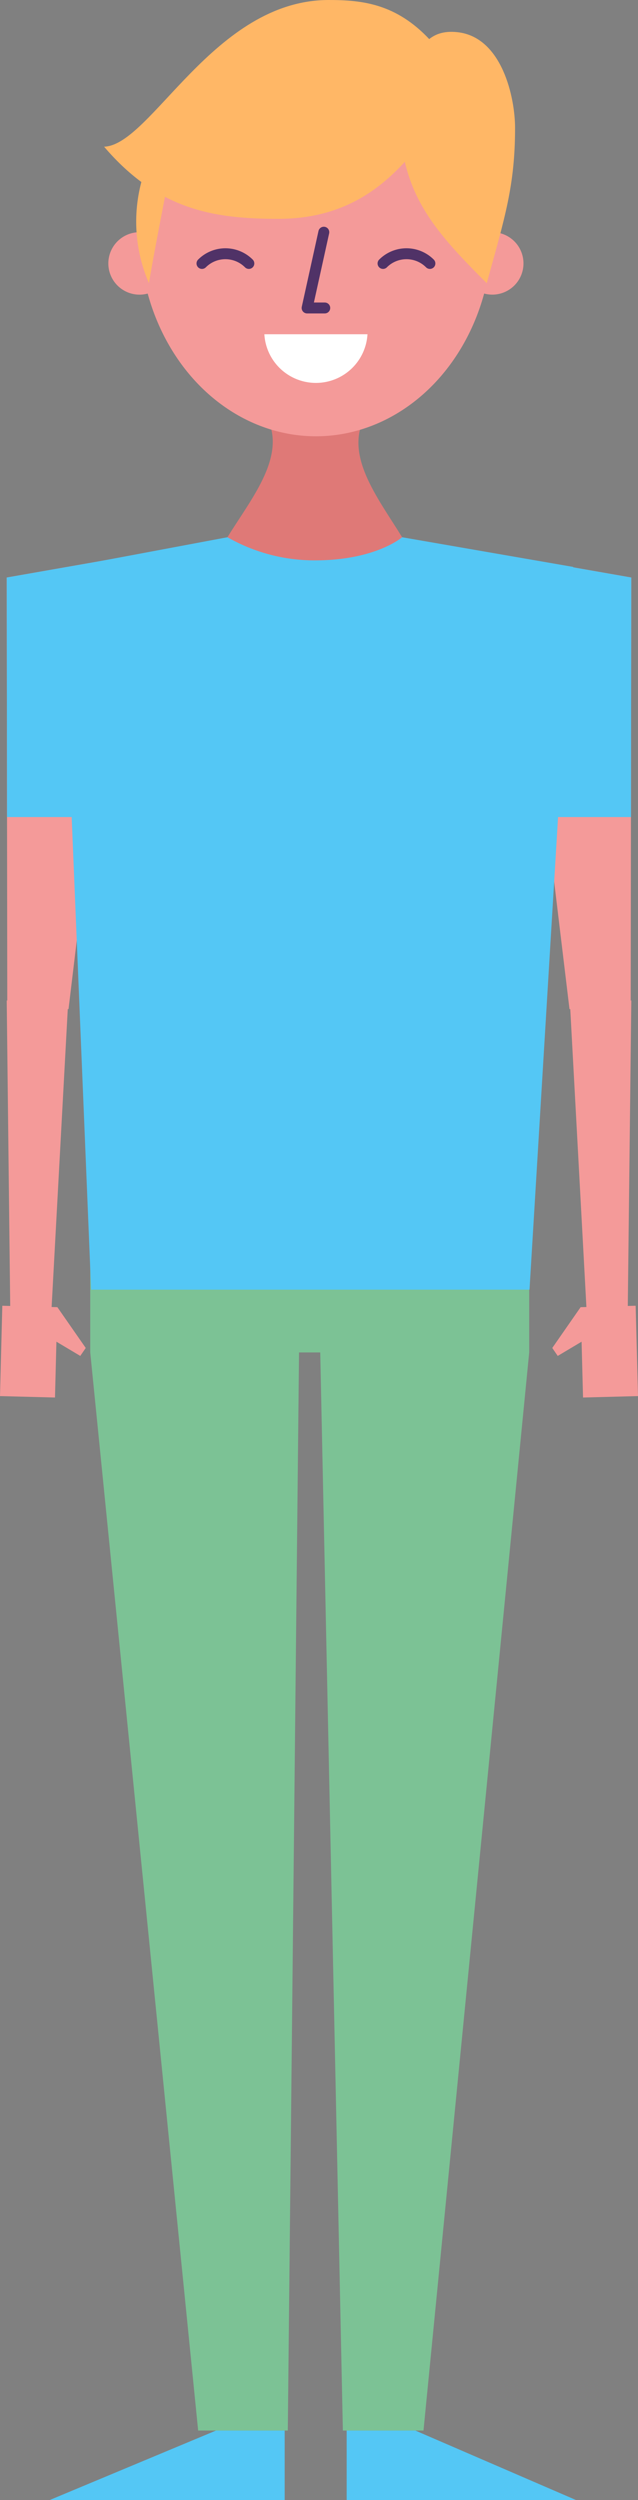 <svg id="Group_38" data-name="Group 38" xmlns="http://www.w3.org/2000/svg" width="46.753" height="183.019" viewBox="0 0 46.753 183.019">
  <rect x="0" y="0" width="46.753" height="183.019" fill="#808080" stroke="none"/>
  <g id="Group_24" data-name="Group 24" transform="translate(3.629 177.926)">
    <path id="Path_38" data-name="Path 38" d="M5.032,0H0V5.093H16.82Z" transform="translate(21.775 0)" fill="#54c7f5"/>
    <path id="Path_39" data-name="Path 39" d="M12.2,0h5.032V5.093H0Z" fill="#54c7f5"/>
  </g>
  <path id="Path_40" data-name="Path 40" d="M12.8,10.613c-2.281,2.381-9.756,2.307-12.8,0C1.792,7.7,4.529,4.488,2.735,1.574q3.736-3.149,7.465,0C8.409,4.488,11.01,7.7,12.8,10.613Z" transform="translate(16.668 28.715)" fill="#df7977"/>
  <g id="Group_25" data-name="Group 25" transform="translate(10.225 2.058)">
    <ellipse id="Ellipse_3" data-name="Ellipse 3" cx="12.926" cy="14.94" rx="12.926" ry="14.94" transform="translate(0 0)" fill="#f49a99"/>
  </g>
  <g id="Group_26" data-name="Group 26" transform="translate(19.373 24.468)">
    <path id="Path_41" data-name="Path 41" d="M0,0A3.783,3.783,0,0,0,3.778,3.563,3.785,3.785,0,0,0,7.556,0Z" fill="#fff"/>
  </g>
  <g id="Group_27" data-name="Group 27" transform="translate(7.939 16.998)">
    <path id="Path_42" data-name="Path 42" d="M4.57,2.288A2.285,2.285,0,1,1,2.286,0,2.284,2.284,0,0,1,4.57,2.288Z" transform="translate(25.852 0)" fill="#f49a99"/>
    <path id="Path_43" data-name="Path 43" d="M4.572,2.288A2.286,2.286,0,1,1,2.286,0,2.284,2.284,0,0,1,4.572,2.288Z" fill="#f49a99"/>
  </g>
  <g id="Group_31" data-name="Group 31" transform="translate(14.801 16.998)">
    <path id="Path_44" data-name="Path 44" d="M1.224,0,0,5.547H1.294" transform="translate(7.704 0)" fill="none" stroke="#503267" stroke-linecap="round" stroke-linejoin="round" stroke-width="0.8"/>
    <g id="Group_30" data-name="Group 30" transform="translate(0 1.576)">
      <g id="Group_28" data-name="Group 28" transform="translate(13.268 0)">
        <path id="Path_45" data-name="Path 45" d="M3.435.712A2.428,2.428,0,0,0,0,.712" fill="none" stroke="#503267" stroke-linecap="round" stroke-linejoin="round" stroke-width="0.8"/>
        <path id="Path_46" data-name="Path 46" d="M0,0" transform="translate(2.806 0.255)" fill="none" stroke="#503267" stroke-linecap="round" stroke-linejoin="round" stroke-width="0.8"/>
      </g>
      <g id="Group_29" data-name="Group 29">
        <path id="Path_47" data-name="Path 47" d="M3.435.712A2.428,2.428,0,0,0,0,.712" fill="none" stroke="#503267" stroke-linecap="round" stroke-linejoin="round" stroke-width="0.8"/>
      </g>
    </g>
  </g>
  <g id="Group_34" data-name="Group 34" transform="translate(37.75 40.785)">
    <path id="Path_48" data-name="Path 48" d="M8.469,32.769,8.51,1.492,0,0,3.983,33.089Z" fill="#f49a99"/>
    <path id="Path_49" data-name="Path 49" d="M8.488,19.027,8.51,1.492,0,0,2.289,19.027Z" fill="#54c7f5"/>
    <g id="Group_33" data-name="Group 33" transform="translate(2.721 32.456)">
      <path id="Path_50" data-name="Path 50" d="M4.5,0,4.24,22.532l-3.021.08L0,.137Z" transform="translate(1.292 0)" fill="#f49a99"/>
      <g id="Group_32" data-name="Group 32" transform="translate(0 22.344)">
        <path id="Path_51" data-name="Path 51" d="M0,.105.171,6.719,4.2,6.614,4.026,0Z" transform="translate(2.083 0)" fill="#f49a99"/>
        <path id="Path_52" data-name="Path 52" d="M2.077,0,0,2.987l.4.582L3.034,2,3,.489Z" transform="translate(0 0.105)" fill="#f49a99"/>
      </g>
    </g>
  </g>
  <g id="Group_37" data-name="Group 37" transform="translate(0 40.785)">
    <path id="Path_53" data-name="Path 53" d="M.04,32.769,0,1.492,8.51,0,4.528,33.089Z" transform="translate(0.493 0)" fill="#f49a99"/>
    <path id="Path_54" data-name="Path 54" d="M.024,19.027,0,1.492,8.51,0,6.221,19.027Z" transform="translate(0.493 0)" fill="#54c7f5"/>
    <g id="Group_36" data-name="Group 36" transform="translate(0 32.456)">
      <path id="Path_55" data-name="Path 55" d="M0,0,.257,22.532l3.023.08L4.5.137Z" transform="translate(0.493 0)" fill="#f49a99"/>
      <g id="Group_35" data-name="Group 35" transform="translate(0 22.345)">
        <rect id="Rectangle_4" data-name="Rectangle 4" width="6.616" height="4.031" transform="translate(0 6.614) rotate(-88.532)" fill="#f49a99"/>
        <path id="Path_56" data-name="Path 56" d="M.955,0,3.034,2.987l-.4.582L0,2,.038.489Z" transform="translate(3.249 0.104)" fill="#f49a99"/>
      </g>
    </g>
  </g>
  <path id="Path_57" data-name="Path 57" d="M23.845,2.882C21.394.275,18.929,0,16.461,0,8.037,0,3.452,10.627,0,10.739c3.994,4.674,8.114,5.281,12.771,5.281,4.98,0,7.834-2.419,9.951-4.956Z" transform="translate(7.628 0)" fill="#ffb766"/>
  <path id="Path_58" data-name="Path 58" d="M.765,2.589c.7-1.5,1.372-2.779,3.409-2.566,3.307.348,4.238,4.838,4.238,7,0,4.218-.74,6.537-2.075,11.378C2.7,14.766.3,12.139,0,7.136Z" transform="translate(29.332 2.331)" fill="#ffb766"/>
  <path id="Path_59" data-name="Path 59" d="M2.206.684S1.217,5.706.889,7.732A11.336,11.336,0,0,1,.424,0Z" transform="translate(10.026 13.001)" fill="#ffb766"/>
  <path id="Path_60" data-name="Path 60" d="M0,0V7.742H0L7.908,86.664h6.569L15.3,7.742h1.555l1.658,78.922h5.908L32.167,7.742h0V0Z" transform="translate(6.613 91.262)" fill="#7cc295"/>
  <path id="Path_61" data-name="Path 61" d="M24.965,0s-1.935,1.694-6.4,1.694A12.855,12.855,0,0,1,12.166,0L0,2.281l2.174,52.8H34.3L37.5,2.173Z" transform="translate(4.503 39.328)" fill="#54c7f5"/>
</svg>
